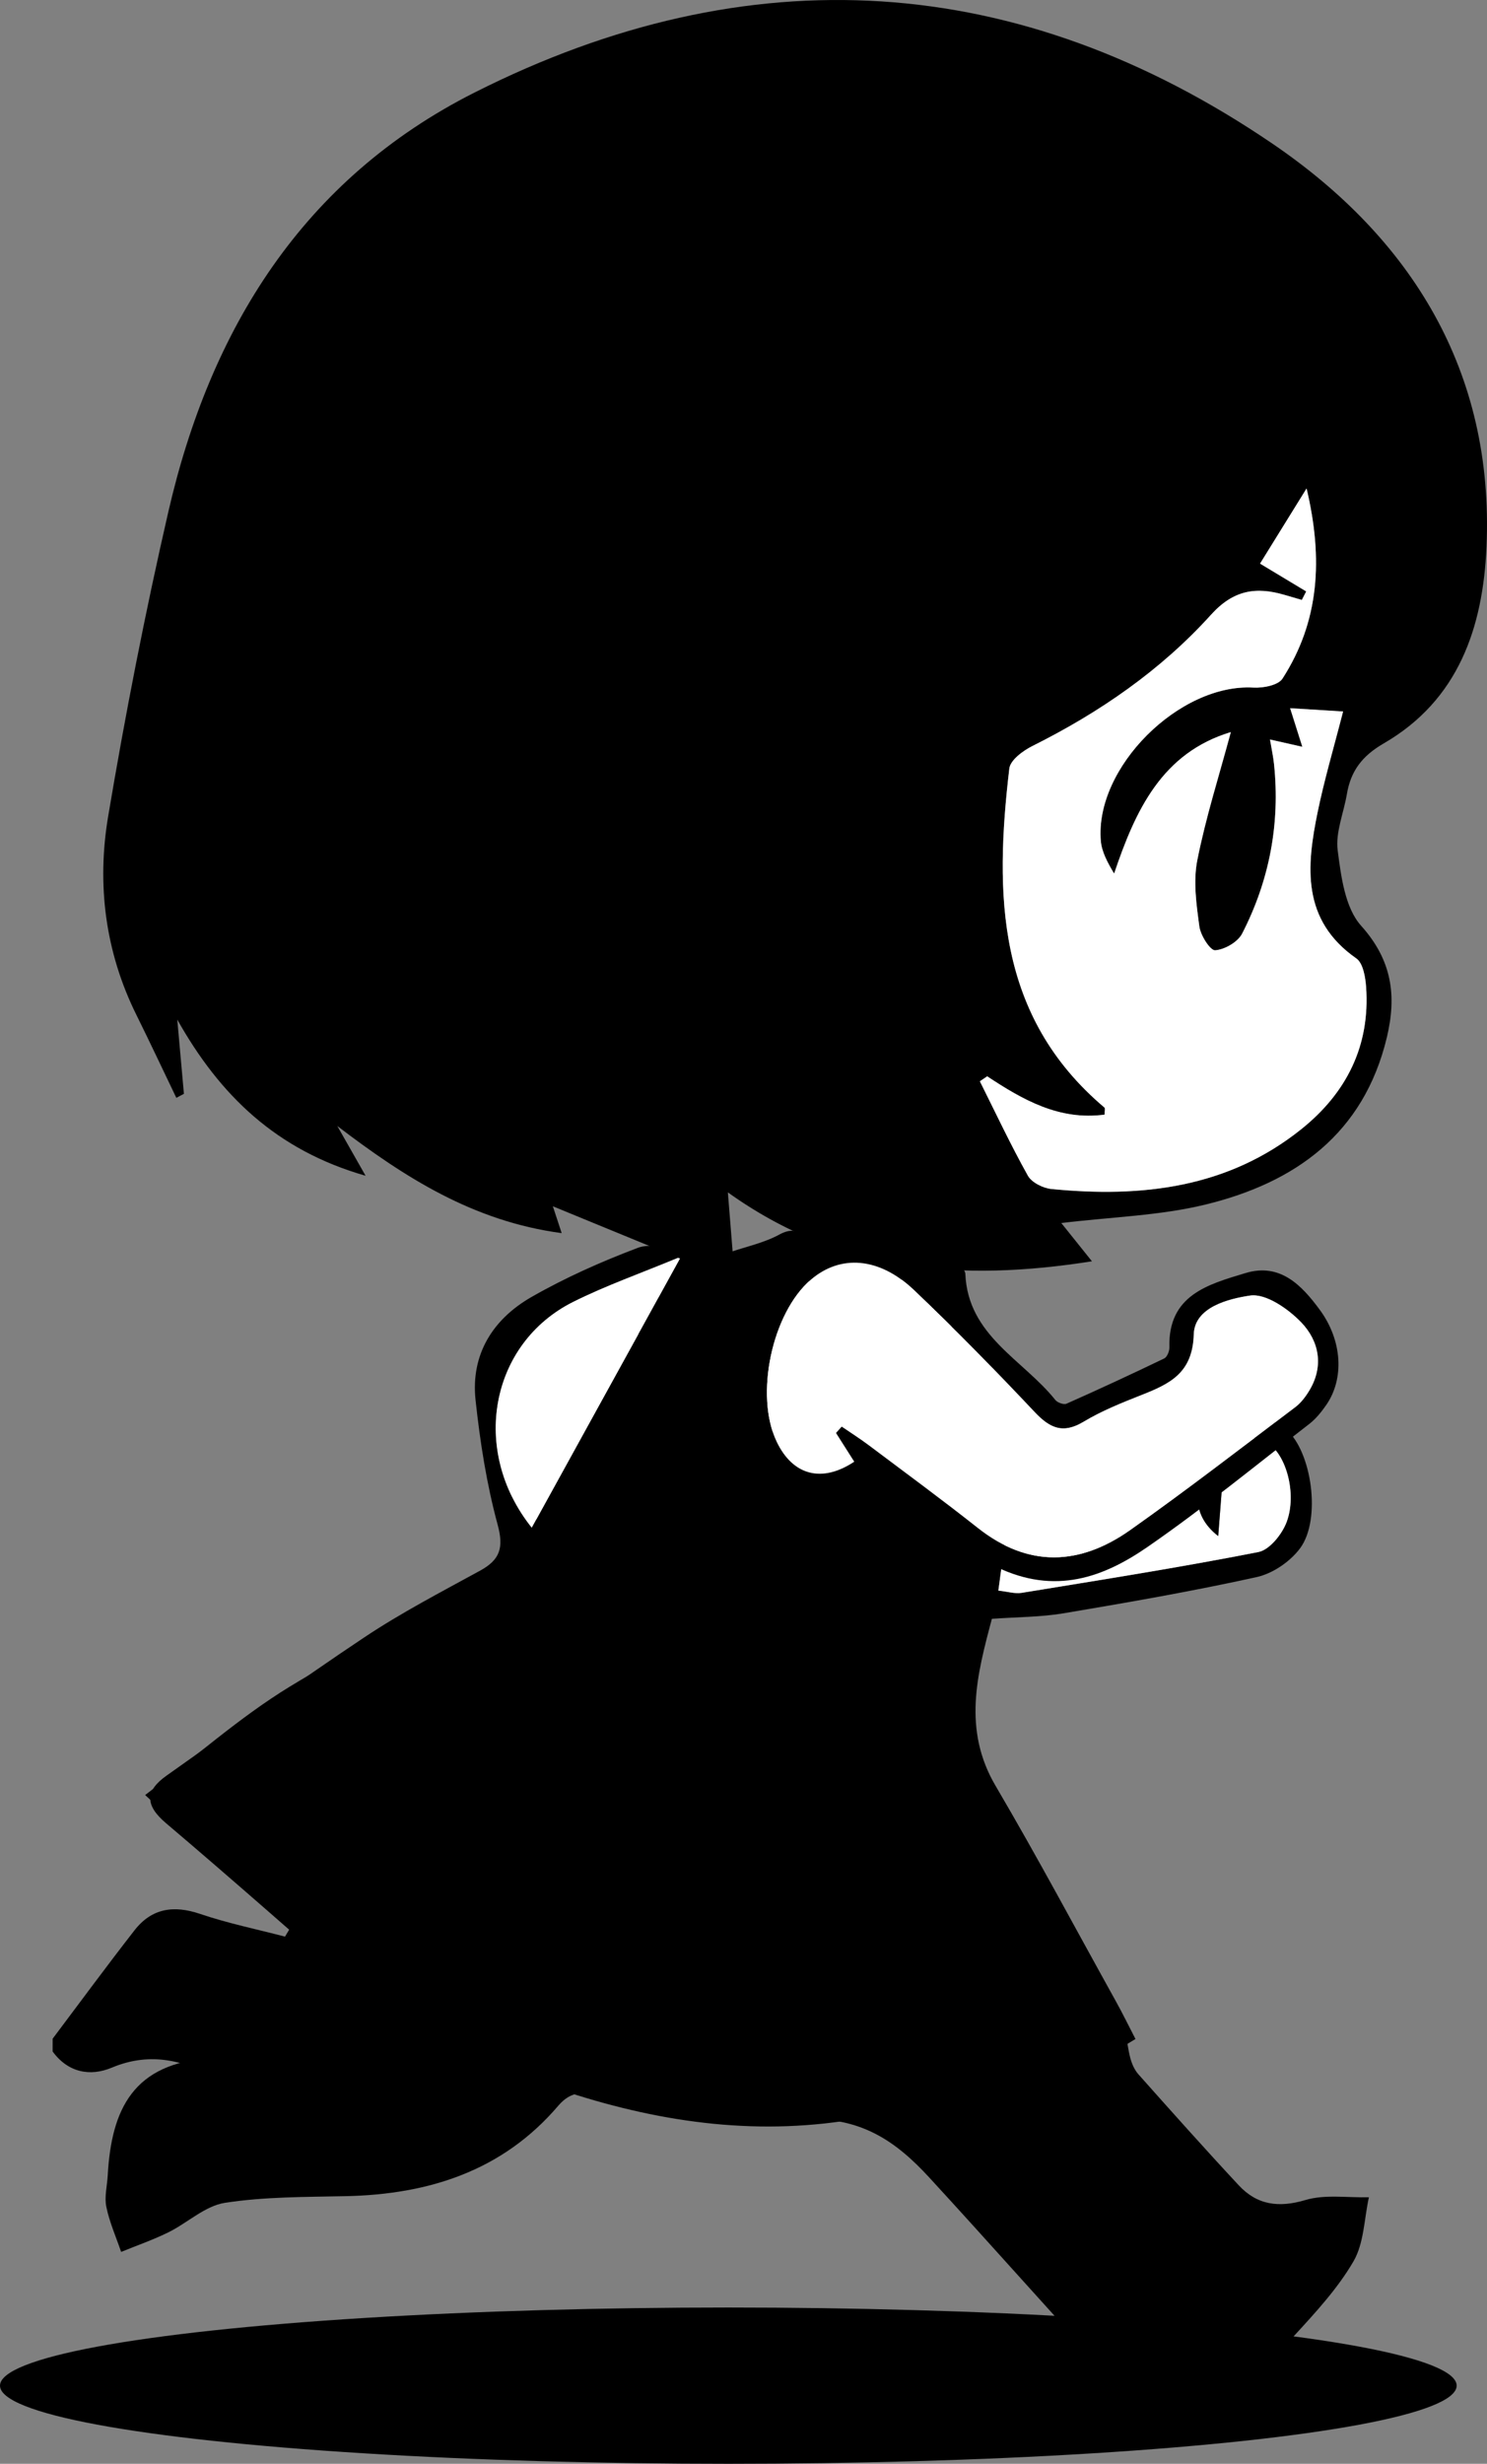 <?xml version="1.0" encoding="utf-8"?>
<!-- Generator: Adobe Illustrator 16.0.3, SVG Export Plug-In . SVG Version: 6.00 Build 0)  -->
<!DOCTYPE svg PUBLIC "-//W3C//DTD SVG 1.1//EN" "http://www.w3.org/Graphics/SVG/1.1/DTD/svg11.dtd">
<svg version="1.1" id="レイヤー_1" xmlns="http://www.w3.org/2000/svg" xmlns:xlink="http://www.w3.org/1999/xlink" x="0px"
	 y="0px" width="233.26px" height="386.247px" viewBox="0 0 233.26 386.247" enable-background="new 0 0 233.26 386.247"
	 xml:space="preserve">
<rect x="0" y="0" width="233.26" height="386.247" fill="#808080" stroke="none"/>
<g id="l1">
	<path fill-rule="evenodd" clip-rule="evenodd" d="M8.257,319.609c4.273-5.675,8.479-11.403,12.848-17.004
		c2.684-3.439,6.124-3.975,10.275-2.566c4.346,1.476,8.877,2.399,13.328,3.564c0.236-0.394,0.473-0.787,0.707-1.182
		c-7.205-6.688-14.411-13.376-22.645-21.017c7.805-5.933,14.756-12.13,22.57-16.922c9.603-5.889,19.861-10.732,29.971-15.756
		c3.541-1.759,5.195-3.728,4.967-7.98c-0.283-5.27,0.401-10.607,0.869-15.897c0.66-7.44,4.816-12.589,11.205-16.04
		c3.505-1.894,7.143-3.544,10.72-5.306c1.489-0.732,3.571-1.074,4.362-2.27c3.582-5.408,9.984-5.045,14.865-7.717
		c0.671-0.366,1.617-0.7,2.292-0.517c6.999,1.902,13.97,3.914,20.944,5.892c-1.592-0.172-3.178-0.339-4.984-0.529
		c3.094,7.814,4.529,9.469,8.846,9.919c-1.406-3.323-2.727-6.437-4.045-9.55c1.439,0.945,3.551,1.56,4.209,2.891
		c3.748,7.594,7.258,15.311,10.613,23.087c1.246,2.888,2.984,4.03,6.094,3.773c2.979-0.245,6.076,0.357,8.973-0.193
		c2.891-0.55,5.979-1.552,8.311-3.267c5.129-3.77,14.059-4.508,18.24-0.899c3.963,3.422,5.518,14.062,2.145,18.605
		c-1.543,2.079-4.285,3.955-6.797,4.509c-10.021,2.212-20.15,3.969-30.275,5.675c-3.576,0.603-7.258,0.58-11.27,0.87
		c-2.326,8.718-4.621,17.331,0.58,26.219c6.715,11.476,13.041,23.185,19.285,34.925c1.191,2.24,1.174,5.106,1.834,7.653
		c0.238,0.922,0.656,1.902,1.279,2.602c5.201,5.842,10.408,11.679,15.738,17.401c2.887,3.101,6.264,3.564,10.471,2.313
		c3.088-0.917,6.619-0.341,9.953-0.431c-0.746,3.379-0.758,7.186-2.412,10.035c-2.475,4.258-5.936,8.001-9.299,11.665
		c-2.91,3.169-6.395,3.517-10.398,1.411c-11.104-5.835-21.182-12.914-30.688-21.202c-6.66-5.809-15.066-9.635-22.791-14.182
		c-0.984-0.58-2.602-0.399-3.852-0.168c-15.791,2.924-31.108,0.876-46.232-4.025c-1.777-0.576-4.459-0.637-5.881,0.317
		c-13.046,8.744-26.389,7.473-39.971,1.719c-2.904-1.23-5.85-2.422-8.605-3.94c-5.457-3.01-10.865-4.545-17.061-1.952
		c-3.406,1.426-6.867,0.784-9.289-2.534C8.257,320.942,8.257,320.276,8.257,319.609z M84.152,264.321
		c-0.785,0.284-1.57,0.567-2.355,0.852c2.015,2.945,3.496,6.579,6.181,8.661c3.282,2.546,11.302,1.024,14.114-1.627
		c2.74-2.583,4.386-10.313,1.983-12.396c-5.034-4.367-3.412-9.661-3.587-15.081c-0.376-11.671,4.994-17.502,16.257-19.127
		c3.515-0.507,7.096-2.001,10.163-3.848c5.647-3.399,7.245-10.856,4.138-16.735c-2.663-5.043-7.463-6.419-14.219-3.518
		c-7.317,3.142-14.516,6.578-21.66,10.098c-7.232,3.562-10.913,9.587-10.986,17.62C84.073,240.919,84.152,252.621,84.152,264.321z
		 M156.61,249.356c1.416,0.15,2.586,0.525,3.666,0.35c12.393-2.024,24.805-3.976,37.123-6.394c1.762-0.347,3.729-2.813,4.438-4.728
		c1.656-4.47-0.146-10.641-2.961-12.322c-3.691-2.207-10.35-0.525-14.059,3.034c-1.354,1.3-3.609,2.227-5.496,2.303
		c-6.746,0.271-13.512,0.106-20.342,0.106C158.181,237.653,157.437,243.204,156.61,249.356z"/>
	<path fill-rule="evenodd" clip-rule="evenodd" fill="#FFFFFF" d="M84.152,264.321c0-11.7-0.079-23.402,0.028-35.102
		c0.073-8.033,3.754-14.059,10.986-17.62c7.145-3.52,14.343-6.956,21.66-10.098c6.756-2.901,11.556-1.525,14.219,3.518
		c3.107,5.879,1.51,13.336-4.138,16.735c-3.067,1.847-6.648,3.341-10.163,3.848c-11.263,1.625-16.633,7.456-16.257,19.127
		c0.175,5.42-1.447,10.714,3.587,15.081c2.402,2.083,0.757,9.813-1.983,12.396c-2.813,2.651-10.832,4.173-14.114,1.627
		c-2.685-2.082-4.166-5.716-6.181-8.661C82.582,264.889,83.367,264.605,84.152,264.321z"/>
	<path fill-rule="evenodd" clip-rule="evenodd" fill="#FFFFFF" d="M156.61,249.356c0.826-6.152,1.57-11.703,2.369-17.65
		c6.83,0,13.596,0.165,20.342-0.106c1.887-0.076,4.143-1.003,5.496-2.303c3.709-3.56,10.367-5.241,14.059-3.034
		c2.814,1.682,4.617,7.853,2.961,12.322c-0.709,1.915-2.676,4.381-4.438,4.728c-12.318,2.418-24.73,4.369-37.123,6.394
		C159.196,249.882,158.026,249.507,156.61,249.356z M191.979,229.409c-5.107,2.535-5.379,7.952-0.883,11.395
		C191.374,237.215,191.659,233.551,191.979,229.409z"/>
	<path fill-rule="evenodd" clip-rule="evenodd" fill="#FFFFFF" d="M145.353,198.732c1.318,3.113,2.639,6.227,4.045,9.55
		c-4.316-0.45-5.752-2.104-8.846-9.919c1.807,0.19,3.393,0.357,4.984,0.529C145.54,198.896,145.353,198.732,145.353,198.732z"/>
	<path fill-rule="evenodd" clip-rule="evenodd" d="M191.979,229.409c-0.32,4.142-0.605,7.806-0.883,11.395
		C186.601,237.361,186.872,231.944,191.979,229.409z"/>
	<animate attributeName="opacity" values="1;1;0;0" keyTimes="0;0.49;0.5;1" dur="1s" repeatCount="indefinite" />
</g>
<g id="r1">
	<path fill-rule="evenodd" clip-rule="evenodd" d="M57.925,313.489c-11.295-9.834-21.499-18.869-31.894-27.679
		c-3.323-2.816-3.267-5.074,0.096-7.449c10.307-7.278,20.533-14.683,31.03-21.68c5.798-3.865,12.028-7.097,18.153-10.45
		c3.131-1.715,3.739-3.582,2.75-7.224c-1.726-6.356-2.753-12.956-3.461-19.52c-0.776-7.185,2.737-12.705,8.787-16.165
		c5.308-3.035,10.969-5.548,16.692-7.71c1.872-0.707,4.621-0.041,6.642,0.792c4.492,1.85,8.66,1.985,12.784-0.746
		c3.897-2.58,7.807-2.657,12.262-1.039c4.99,1.813,10.295,2.763,16.074,4.244c-0.098,0.083,0.816-0.706,1.73-1.495
		c0.646,0.781,1.826,1.541,1.859,2.348c0.406,9.69,9.066,13.432,14.111,19.752c0.334,0.42,1.324,0.783,1.752,0.593
		c5.146-2.286,10.262-4.652,15.336-7.098c0.453-0.219,0.824-1.142,0.809-1.726c-0.225-8.205,6.064-9.885,11.936-11.658
		c5.432-1.642,8.811,1.899,11.654,5.759c3.543,4.81,3.861,10.811,1.014,14.92c-0.75,1.085-1.619,2.166-2.652,2.966
		c-8.393,6.491-16.615,13.231-25.332,19.257c-6.867,4.746-14.51,7.657-23.789,3.147c-0.961,11.83-6.938,22.731-0.168,34.24
		c6.572,11.17,12.686,22.608,18.98,33.94c1.025,1.846,1.951,3.749,3.037,5.847c-3.141,1.881-5.809,3.479-9.48,5.678
		c4.684,7.8,9.025,15.598,14.041,22.935c1.074,1.571,4.563,1.602,6.986,2.117c3.227,0.687,7.996,0.04,9.43,1.961
		c2.545,3.411-1.125,6.805-3.58,9.38c-4.104,4.309-8.479,8.384-12.973,12.286c-3.033,2.633-6.084,1.132-8.346-1.326
		c-9.551-10.379-18.887-20.957-28.441-31.335c-5.24-5.693-10.697-9.495-19.688-9.119c-10.435,0.437-21.035-2.181-31.501-3.849
		c-2.844-0.453-4.919-0.698-6.991,1.729c-8.737,10.23-20.313,13.903-33.353,14.18c-6.328,0.135-12.723,0.082-18.943,1.043
		c-3.122,0.482-5.87,3.151-8.884,4.635c-2.388,1.176-4.924,2.052-7.394,3.061c-0.801-2.35-1.827-4.652-2.322-7.063
		c-0.323-1.574,0.13-3.307,0.222-4.969c0.576-10.36,4.024-17.581,16.199-18.348c6.31-0.397,12.521-3.166,18.646-5.245
		C54.041,316.627,55.97,314.766,57.925,313.489z M131.143,224.646c0.297-0.333,0.596-0.665,0.893-0.997
		c1.426,0.976,2.889,1.899,4.268,2.936c5.715,4.292,11.477,8.523,17.084,12.953c7.939,6.274,16.008,5.894,23.9,0.321
		c8.787-6.206,17.311-12.789,25.904-19.267c0.902-0.68,1.643-1.673,2.229-2.657c2.291-3.832,1.457-7.744-1.279-10.603
		c-2.057-2.149-5.582-4.6-8.053-4.229c-3.361,0.503-8.705,1.816-8.826,6.078c-0.176,6.112-3.791,7.771-8.227,9.525
		c-3.086,1.221-6.215,2.469-9.045,4.171c-3.248,1.952-5.289,1.029-7.688-1.514c-6.16-6.533-12.447-12.963-18.959-19.144
		c-5.455-5.177-11.523-5.565-16.143-1.611c-6.123,5.241-8.845,18.167-5.357,25.433c2.531,5.273,7.094,6.478,12.16,3.105
		C133.051,227.648,132.096,226.147,131.143,224.646z M106.83,196.996c-6.316,2.625-11.774,4.534-16.907,7.097
		c-12.979,6.48-16.235,23.242-6.514,35.405C91.053,225.625,98.565,211.994,106.83,196.996z"/>
	<path fill-rule="evenodd" clip-rule="evenodd" fill="#FFFFFF" d="M131.143,224.646c0.953,1.502,1.908,3.003,2.861,4.501
		c-5.066,3.372-9.629,2.168-12.16-3.105c-3.488-7.266-0.766-20.191,5.357-25.433c4.619-3.954,10.688-3.565,16.143,1.611
		c6.512,6.181,12.799,12.61,18.959,19.144c2.398,2.543,4.439,3.466,7.688,1.514c2.83-1.702,5.959-2.95,9.045-4.171
		c4.436-1.754,8.051-3.413,8.227-9.525c0.121-4.262,5.465-5.575,8.826-6.078c2.471-0.37,5.996,2.08,8.053,4.229
		c2.736,2.858,3.57,6.771,1.279,10.603c-0.586,0.984-1.326,1.978-2.229,2.657c-8.594,6.478-17.117,13.061-25.904,19.267
		c-7.893,5.572-15.961,5.953-23.9-0.321c-5.607-4.43-11.369-8.661-17.084-12.953c-1.379-1.036-2.842-1.96-4.268-2.936
		C131.738,223.98,131.439,224.313,131.143,224.646z"/>
	<path fill-rule="evenodd" clip-rule="evenodd" fill="#FFFFFF" d="M106.83,196.996c-8.265,14.998-15.776,28.629-23.421,42.502
		c-9.722-12.163-6.465-28.925,6.514-35.405C95.055,201.53,100.513,199.621,106.83,196.996z"/>
	<animate attributeName="opacity" values="0;0;1;1" keyTimes="0;0.49;0.5;1" dur="1s" repeatCount="indefinite" />
</g>
<g>
	<path fill-rule="evenodd" clip-rule="evenodd" d="M115.229,199.992c-0.667,0-1.333,0-2,0c-8.771-3.602-17.542-7.203-26.504-10.883
		c0.482,1.467,0.849,2.582,1.383,4.208c-13.894-1.858-24.604-8.727-35.194-16.792c1.347,2.369,2.694,4.739,4.433,7.797
		c-14.006-4.01-22.868-12.616-29.539-24.486c0.347,3.881,0.694,7.763,1.041,11.644c-0.396,0.209-0.792,0.418-1.188,0.627
		c-2.082-4.327-4.119-8.677-6.254-12.978c-4.907-9.884-6.236-20.443-4.449-31.098c2.687-16.01,5.811-31.971,9.447-47.792
		c6.591-28.68,21.122-52.157,48.04-65.735c43.064-21.724,85.366-19.036,125.144,8.009c21.741,14.782,34.797,35.619,33.595,63.195
		c-0.554,12.679-4.399,24.046-16.124,30.836c-3.414,1.977-5.175,4.336-5.785,7.971c-0.496,2.949-1.803,5.979-1.438,8.803
		c0.528,4.089,1.152,9.004,3.681,11.817c4.886,5.438,5.582,11.028,4.024,17.521c-3.618,15.09-14.373,22.755-28.457,26.186
		c-7.15,1.742-14.678,1.931-22.604,2.891c1.518,1.895,2.98,3.72,4.807,6c-20.425,3.22-39.48,1.825-57.111-10.807
		C114.59,192.048,114.91,196.021,115.229,199.992z M154.858,168.734c-0.383,0.259-0.768,0.519-1.15,0.777
		c2.478,4.95,4.83,9.971,7.531,14.796c0.601,1.073,2.378,1.96,3.695,2.089c14.141,1.382,27.683-0.134,39.238-9.414
		c7.05-5.661,10.771-13.042,10.124-22.247c-0.109-1.558-0.479-3.745-1.536-4.484c-8.607-6.013-7.831-14.394-6.06-22.976
		c1.063-5.147,2.567-10.203,3.986-15.74c-3.104-0.19-5.594-0.344-8.308-0.511c0.72,2.276,1.236,3.907,1.914,6.051
		c-1.979-0.446-3.305-0.746-5.07-1.145c0.265,1.593,0.511,2.709,0.629,3.838c0.977,9.358-0.719,18.267-5.002,26.593
		c-0.68,1.323-2.729,2.501-4.229,2.613c-0.768,0.058-2.291-2.317-2.48-3.727c-0.463-3.431-0.982-7.065-0.325-10.39
		c1.32-6.68,3.41-13.207,5.261-20.088c-10.768,3.248-14.953,12.203-18.306,22.183c-1.075-1.79-1.943-3.427-2.089-5.124
		c-0.982-11.5,12.342-24.708,23.936-24.036c1.53,0.089,3.893-0.366,4.564-1.41c5.784-8.988,6.394-18.74,3.777-29.809
		c-2.813,4.543-5.121,8.27-7.298,11.783c2.565,1.546,4.903,2.953,7.24,4.361c-0.229,0.445-0.458,0.891-0.688,1.336
		c-0.902-0.264-1.805-0.525-2.707-0.791c-4.477-1.317-8.023-0.776-11.531,3.104c-7.884,8.724-17.495,15.331-28.037,20.593
		c-1.468,0.732-3.455,2.203-3.609,3.52c-2.318,19.717-2.049,38.806,14.922,53.149c0.155,0.132,0.02,0.609,0.02,1.11
		C166.177,175.692,160.451,172.434,154.858,168.734z"/>
	<path fill-rule="evenodd" clip-rule="evenodd" fill="#FFFFFF" d="M154.858,168.734c5.593,3.699,11.318,6.958,18.412,6.006
		c0-0.501,0.136-0.979-0.02-1.11c-16.971-14.344-17.24-33.433-14.922-53.149c0.154-1.316,2.142-2.787,3.609-3.52
		c10.542-5.262,20.153-11.869,28.037-20.593c3.508-3.881,7.055-4.422,11.531-3.104c0.902,0.266,1.805,0.527,2.707,0.791
		c0.23-0.445,0.459-0.891,0.688-1.336c-2.337-1.408-4.675-2.815-7.24-4.361c2.177-3.514,4.484-7.24,7.298-11.783
		c2.616,11.068,2.007,20.82-3.777,29.809c-0.672,1.044-3.034,1.499-4.564,1.41c-11.594-0.672-24.918,12.536-23.936,24.036
		c0.146,1.697,1.014,3.334,2.089,5.124c3.353-9.979,7.538-18.935,18.306-22.183c-1.851,6.881-3.94,13.408-5.261,20.088
		c-0.657,3.324-0.138,6.959,0.325,10.39c0.189,1.409,1.713,3.784,2.48,3.727c1.5-0.112,3.549-1.29,4.229-2.613
		c4.283-8.326,5.979-17.234,5.002-26.593c-0.118-1.129-0.364-2.245-0.629-3.838c1.766,0.398,3.092,0.698,5.07,1.145
		c-0.678-2.144-1.194-3.774-1.914-6.051c2.714,0.167,5.203,0.32,8.308,0.511c-1.419,5.537-2.924,10.593-3.986,15.74
		c-1.771,8.582-2.548,16.963,6.06,22.976c1.058,0.739,1.427,2.927,1.536,4.484c0.647,9.205-3.074,16.586-10.124,22.247
		c-11.556,9.28-25.098,10.796-39.238,9.414c-1.317-0.129-3.095-1.016-3.695-2.089c-2.701-4.825-5.054-9.846-7.531-14.796
		C154.091,169.253,154.476,168.993,154.858,168.734z"/>
</g>
<ellipse fill-rule="evenodd" clip-rule="evenodd" cx="114.25" cy="373.997" rx="114.25" ry="12.25"/>
</svg>
